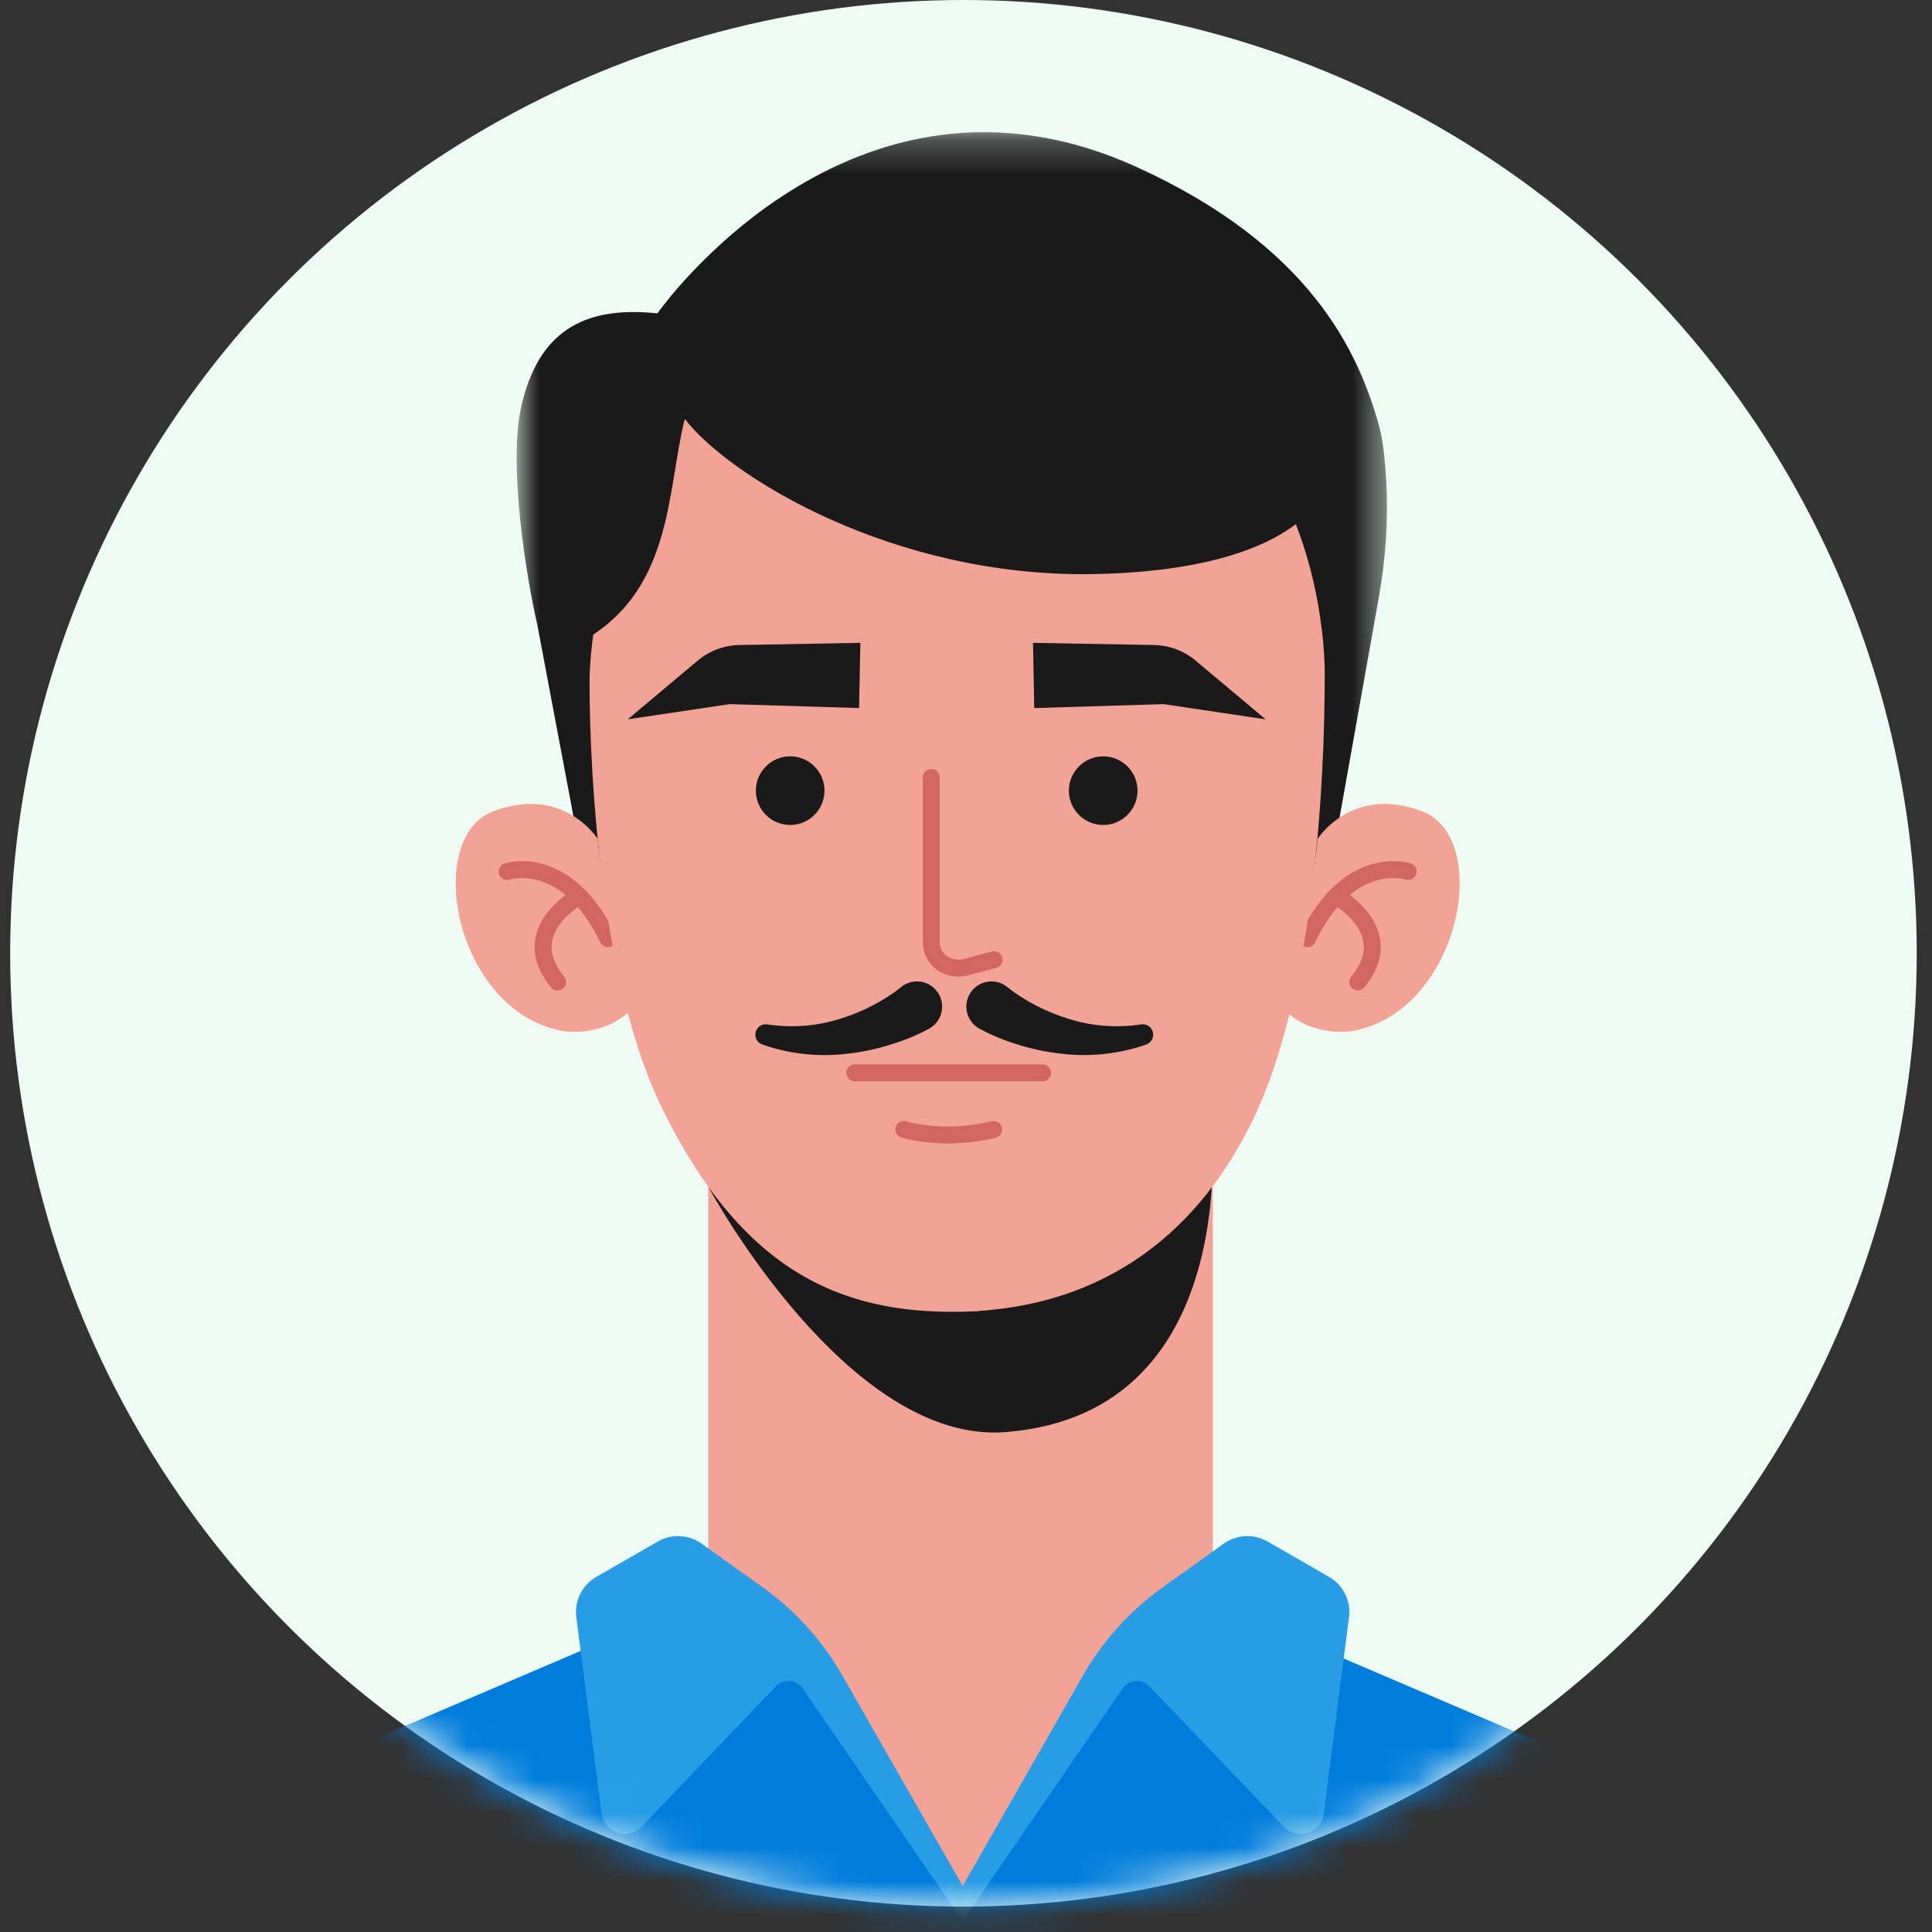 <?xml version="1.0" encoding="UTF-8"?> <svg xmlns="http://www.w3.org/2000/svg" xmlns:xlink="http://www.w3.org/1999/xlink" width="57px" height="57px" viewBox="0 0 57 57"><rect x="0" y="0" width="57" height="57" fill="#333333" stroke="none"/> <!-- Generator: Sketch 57.1 (83088) - https://sketch.com --> <title>Group 16</title> <desc>Created with Sketch.</desc> <defs> <circle id="path-1" cx="28.125" cy="28.125" r="28.125"></circle> <polygon id="path-3" points="0.844 0.249 26.52 0.249 26.52 23.684 0.844 23.684"></polygon> </defs> <g id="Page-1" stroke="none" stroke-width="1" fill="none" fill-rule="evenodd"> <g id="masha-copy" transform="translate(-338, -21)"> <g id="Group-8"> <g id="Group-7" transform="translate(197, 21)"> <g id="Group-6" transform="translate(141.3, 0)"> <g id="Group-16"> <g id="Group-15"> <g id="Group-2"> <mask id="mask-2" fill="white"> <use xlink:href="#path-1"></use> </mask> <use id="Oval" fill="#EEFBF4" xlink:href="#path-1"></use> <g id="Group-66" mask="url(#mask-2)"> <g transform="translate(6, 3)"> <polygon id="Fill-1" fill="#007DDC" points="21.731 44.106 14.815 44.005 0 50.336 2.827 104.925 21.731 104.925 40.823 104.925 43.65 50.336 28.834 44.005"></polygon> <g id="Group-65" stroke-width="1" fill="none" transform="translate(0, 0.651)"> <path d="M22.102,53.024 L22.102,104.4" id="Stroke-2" stroke="#005F99" stroke-width="0.647"></path> <path d="M22.039,51.99 L22.039,51.99 C17.928,51.99 14.596,48.657 14.596,44.547 L14.596,28.707 L29.482,28.707 L29.482,44.547 C29.482,48.657 26.149,51.99 22.039,51.99" id="Fill-18" fill="#F3A396"></path> <path d="M14.596,31.361 C14.596,31.361 18.691,38.973 23.371,38.6 C30.607,38.025 29.407,29.058 29.407,29.058 C29.407,29.058 26.601,35.039 22.162,35.044 C17.212,35.051 14.596,31.361 14.596,31.361" id="Fill-20" fill="#1A1A1A"></path> <polygon id="Fill-22" fill="#007DDC" points="9.504 54.262 17.117 45.093 22.355 52.44 27.235 45.093 36.252 54.262"></polygon> <path d="M22.102,51.993 L18.551,45.78 C17.965,44.753 17.162,43.864 16.199,43.177 L14.399,41.891 C14.019,41.62 13.514,41.594 13.108,41.828 L11.294,42.871 C10.874,43.112 10.642,43.581 10.703,44.06 L11.449,49.856 C11.523,50.428 12.226,50.659 12.626,50.243 L16.597,46.095 C16.818,45.865 17.196,45.896 17.377,46.159 L22.102,53.024 L22.102,51.993 Z" id="Fill-24" fill="#289DE5"></path> <path d="M22.102,51.993 L25.651,45.78 C26.239,44.753 27.042,43.864 28.005,43.177 L29.804,41.891 C30.185,41.62 30.69,41.594 31.096,41.828 L32.91,42.871 C33.329,43.112 33.562,43.581 33.5,44.06 L32.754,49.856 C32.68,50.428 31.977,50.659 31.578,50.243 L27.606,46.095 C27.386,45.865 27.008,45.896 26.827,46.159 L22.102,53.024 L22.102,51.993 Z" id="Fill-26" fill="#289DE5"></path> <g id="Group-30" transform="translate(8.1, 0)"> <mask id="mask-4" fill="white"> <use xlink:href="#path-3"></use> </mask> <g id="Clip-29"></g> <path d="M26.29,8.928 C25.681,6.719 24.249,3.602 19.138,1.278 C10.692,-2.564 4.996,5.594 4.996,5.594 C2.721,5.352 1.487,6.223 0.994,8.273 C0.572,10.026 1.141,13.448 1.448,14.76 L3.132,23.684 L4.757,15.766 C6.354,10.557 8.782,8.436 8.782,8.436 L16.5,7.823 L24.684,22.926 L26.277,13.989 C26.478,12.855 26.563,11.7 26.498,10.551 C26.461,9.886 26.396,9.308 26.29,8.928" id="Fill-28" fill="#1A1A1A" mask="url(#mask-4)"></path> </g> <path d="M32.575,21.098 C32.575,21.098 33.582,19.498 35.657,20.285 C37.731,21.072 36.793,26.112 33.681,26.753 C33.681,26.753 32.565,26.997 31.69,26.233 C31.69,26.233 32.455,22.511 32.575,21.098" id="Fill-31" fill="#F3A396"></path> <path d="M35.245,22.062 C35.245,22.062 33.507,21.483 32.273,24.042" id="Stroke-33" stroke="#D26665" stroke-width="0.5" stroke-linecap="round" stroke-linejoin="round"></path> <path d="M33.117,22.79 C33.117,22.79 35.009,23.802 33.759,25.322" id="Stroke-35" stroke="#D26665" stroke-width="0.5" stroke-linecap="round" stroke-linejoin="round"></path> <path d="M11.334,21.098 C11.334,21.098 10.327,19.498 8.253,20.285 C6.177,21.072 7.116,26.112 10.228,26.753 C10.228,26.753 11.344,26.997 12.219,26.233 C12.219,26.233 11.454,22.511 11.334,21.098" id="Fill-37" fill="#F3A396"></path> <path d="M8.664,22.062 C8.664,22.062 10.403,21.483 11.636,24.042" id="Stroke-39" stroke="#D26665" stroke-width="0.5" stroke-linecap="round" stroke-linejoin="round"></path> <path d="M10.792,22.79 C10.792,22.79 8.9,23.802 10.15,25.322" id="Stroke-41" stroke="#D26665" stroke-width="0.5" stroke-linecap="round" stroke-linejoin="round"></path> <path d="M32.783,16.316 C32.784,19.353 32.486,25.71 30.619,29.483 C28.865,33.024 25.965,34.931 22.162,35.045 C18.36,35.158 15.527,33.692 13.257,29.095 C10.986,24.498 11.095,16.372 11.095,16.372 C11.095,16.372 11.095,5.519 21.821,5.519 C33.119,5.519 32.783,16.316 32.783,16.316" id="Fill-43" fill="#F3A396"></path> <path d="M31.807,6.877 C31.527,6.97 22.51,4.471 22.51,4.471 L14.595,6.877 C14.595,6.877 14.598,6.883 14.6,6.888 C7.643,8.77 10.709,15.359 10.709,15.359 C13.572,13.889 13.36,10.875 13.903,8.706 C15.169,10.37 20.019,13.402 25.984,13.286 C32.094,13.169 32.784,10.789 32.784,10.789 C32.784,10.789 32.087,6.783 31.807,6.877" id="Fill-45" fill="#1A1A1A"></path> <path d="M21.174,19.284 L21.174,24.13 C21.174,24.238 21.195,24.341 21.233,24.436 C21.381,24.808 21.81,24.987 22.197,24.883 L23.03,24.662" id="Stroke-47" stroke="#D26665" stroke-width="0.5" stroke-linecap="round" stroke-linejoin="round"></path> <path d="M18.025,19.676 C18.025,20.235 17.571,20.688 17.012,20.688 C16.453,20.688 16,20.235 16,19.676 C16,19.117 16.453,18.663 17.012,18.663 C17.571,18.663 18.025,19.117 18.025,19.676" id="Fill-49" fill="#1A1A1A"></path> <path d="M19.046,17.239 L19.083,15.315 L15.515,15.379 C15.064,15.387 14.63,15.55 14.284,15.839 L12.22,17.572 L15.228,17.123 L19.046,17.239 Z" id="Fill-51" fill="#1A1A1A"></path> <path d="M25.235,19.676 C25.235,20.235 25.689,20.688 26.248,20.688 C26.807,20.688 27.26,20.235 27.26,19.676 C27.26,19.117 26.807,18.663 26.248,18.663 C25.689,18.663 25.235,19.117 25.235,19.676" id="Fill-53" fill="#1A1A1A"></path> <path d="M24.213,17.239 L24.177,15.315 L27.745,15.379 C28.196,15.387 28.63,15.55 28.975,15.839 L31.04,17.572 L28.032,17.123 L24.213,17.239 Z" id="Fill-55" fill="#1A1A1A"></path> <path d="M21.108,26.7 C20.675,26.935 20.306,27.067 19.892,27.195 C19.487,27.316 19.072,27.397 18.653,27.442 C17.819,27.537 16.963,27.438 16.189,27.164 C16.029,27.109 15.945,26.933 16.002,26.773 C16.052,26.632 16.194,26.55 16.336,26.571 L16.348,26.573 C17.063,26.68 17.783,26.625 18.456,26.416 C18.793,26.314 19.121,26.182 19.431,26.02 C19.733,25.865 20.058,25.66 20.273,25.48 C20.587,25.215 21.056,25.254 21.32,25.567 C21.586,25.88 21.547,26.348 21.234,26.614 C21.196,26.645 21.149,26.677 21.108,26.7" id="Fill-57" fill="#1A1A1A"></path> <path d="M23.433,25.48 C23.648,25.66 23.975,25.865 24.276,26.021 C24.587,26.181 24.914,26.313 25.251,26.415 C25.925,26.626 26.644,26.68 27.359,26.573 L27.371,26.572 C27.538,26.546 27.695,26.662 27.72,26.83 C27.742,26.978 27.654,27.116 27.518,27.165 C26.744,27.437 25.888,27.537 25.053,27.441 C24.635,27.397 24.221,27.315 23.815,27.194 C23.401,27.067 23.032,26.934 22.599,26.699 C22.239,26.504 22.105,26.053 22.3,25.692 C22.496,25.332 22.946,25.198 23.307,25.394 C23.351,25.418 23.396,25.449 23.433,25.48" id="Fill-59" fill="#1A1A1A"></path> <path d="M18.92,28.003 L24.46,28.003" id="Stroke-61" stroke="#D26665" stroke-width="0.5" stroke-linecap="round" stroke-linejoin="round"></path> <path d="M20.367,29.671 C20.367,29.671 21.544,30.04 23.013,29.671" id="Stroke-63" stroke="#D26665" stroke-width="0.5" stroke-linecap="round" stroke-linejoin="round"></path> </g> </g> </g> </g> </g> </g> </g> </g> </g> </g> </g> </svg> 